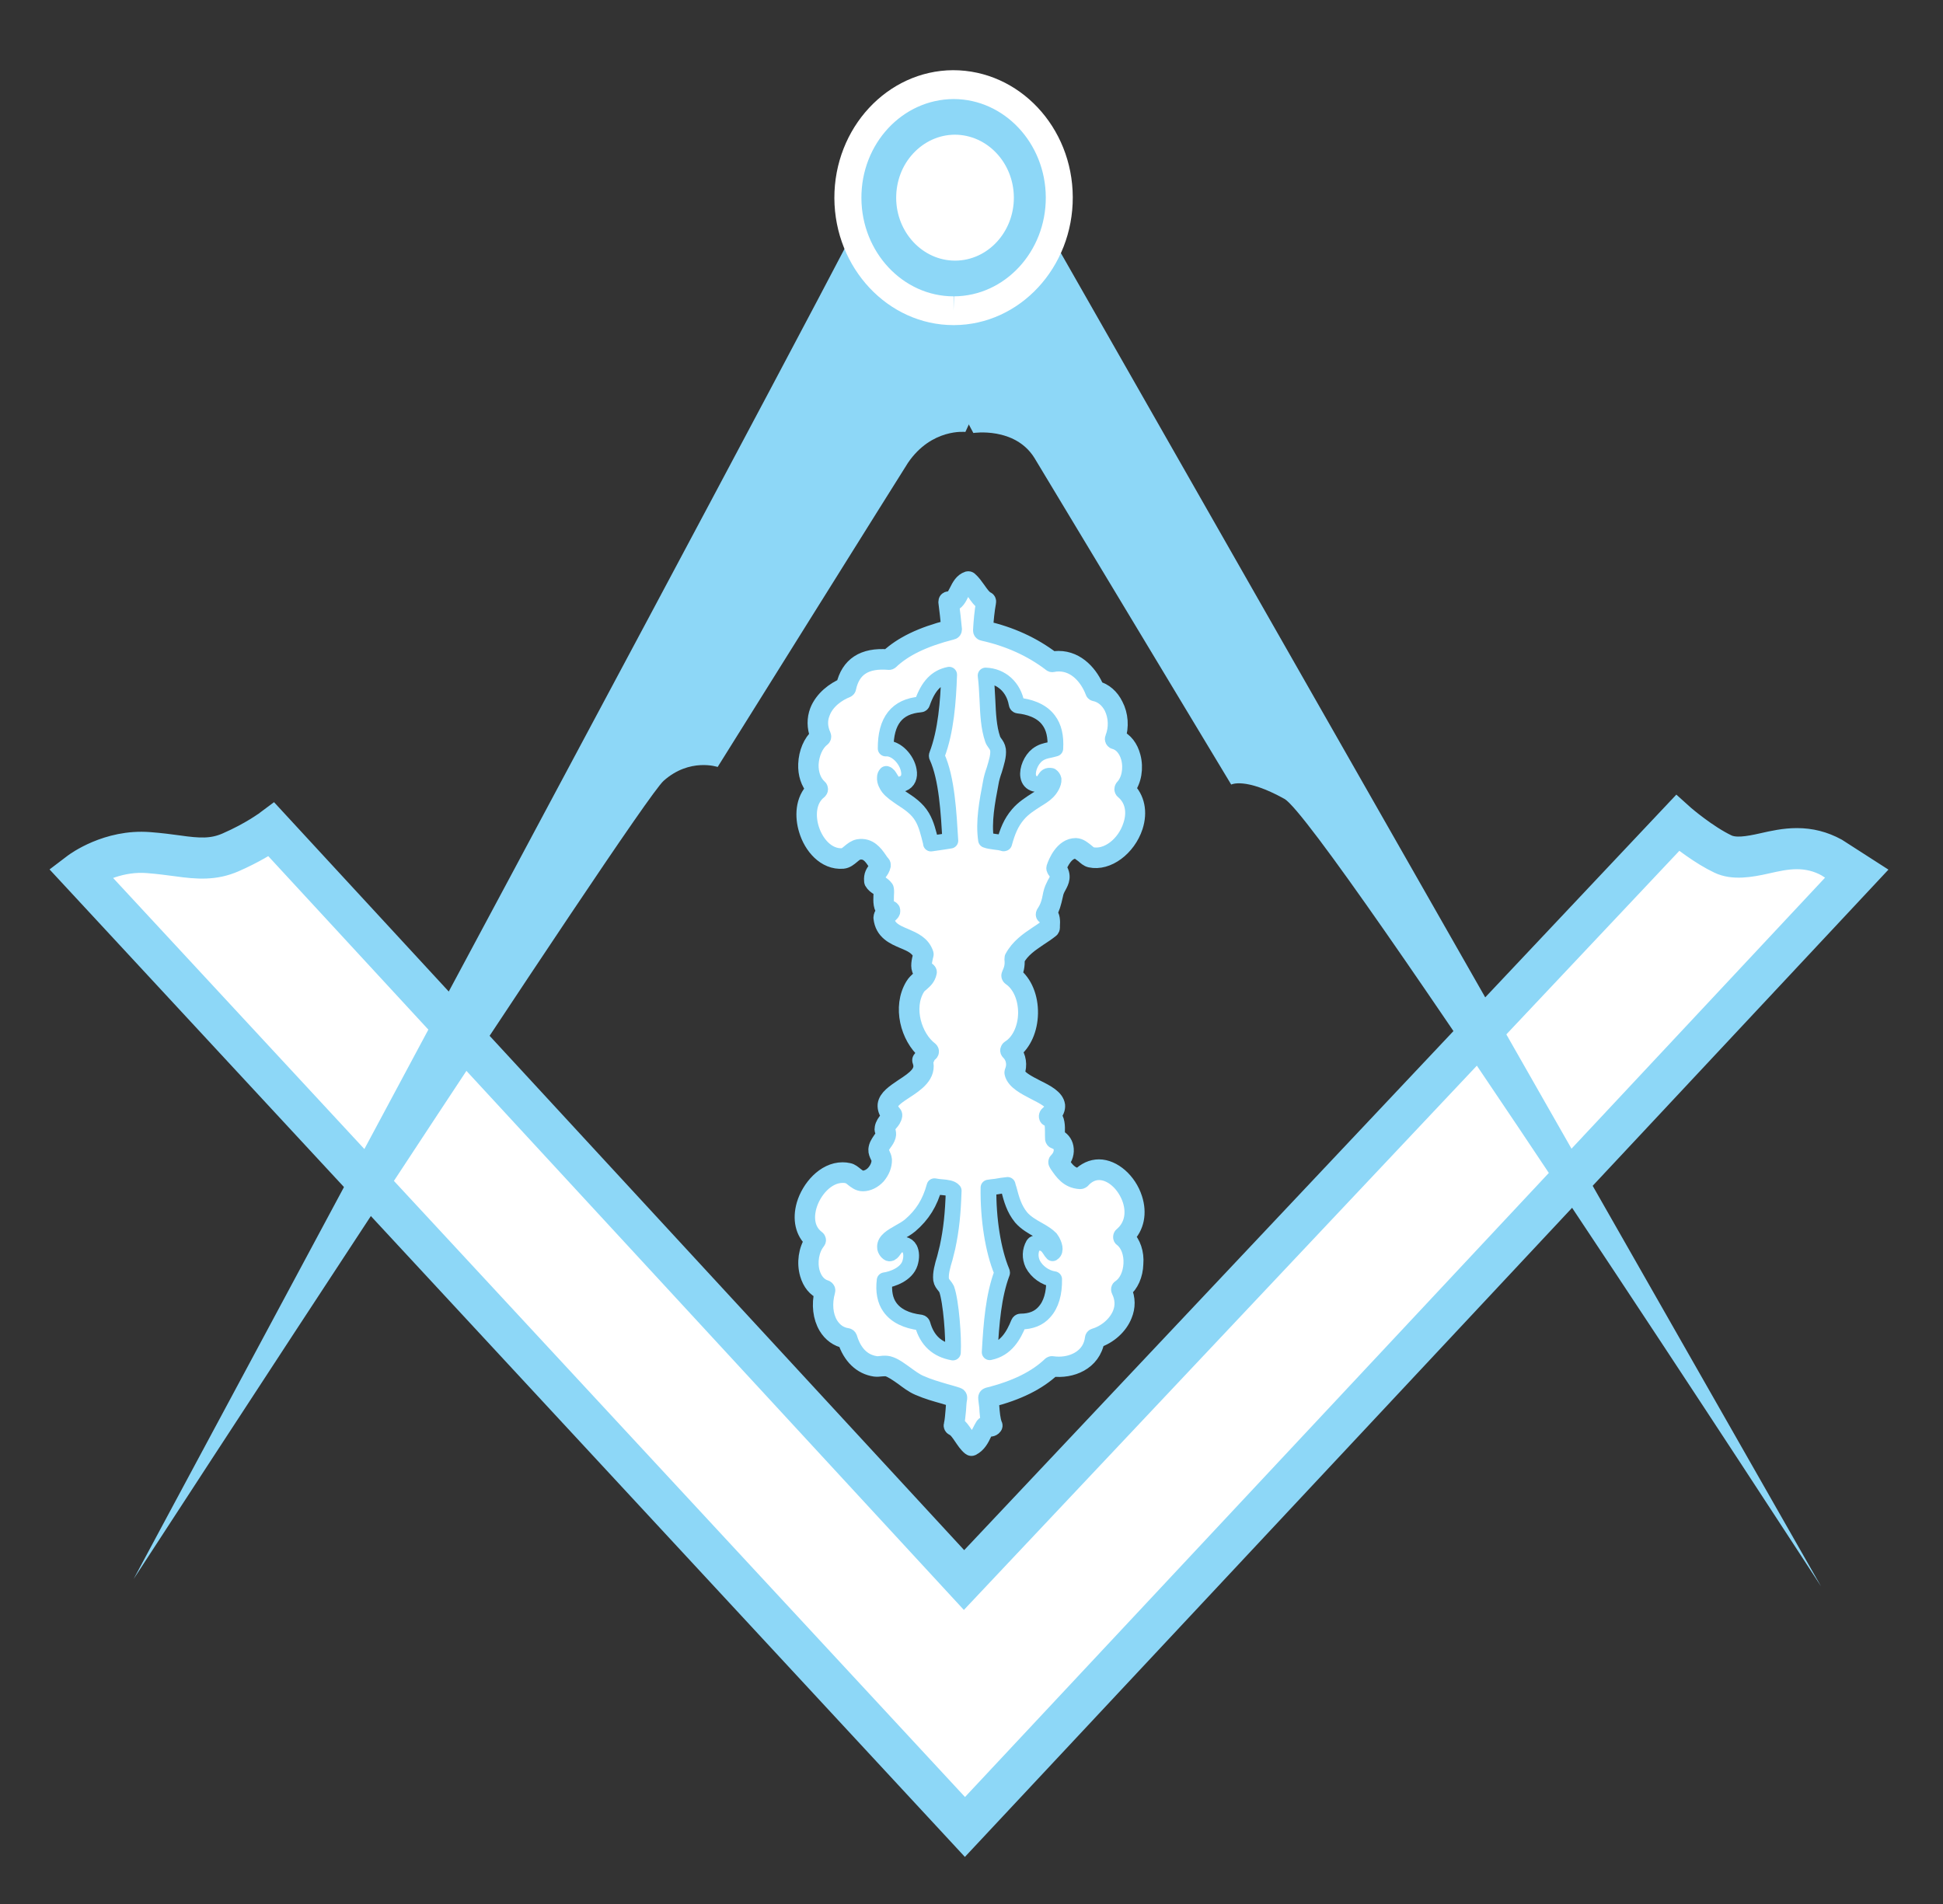 <?xml version="1.0" encoding="utf-8"?>
<!-- Generator: Adobe Illustrator 16.0.0, SVG Export Plug-In . SVG Version: 6.00 Build 0)  -->
<!DOCTYPE svg PUBLIC "-//W3C//DTD SVG 1.1//EN" "http://www.w3.org/Graphics/SVG/1.1/DTD/svg11.dtd">
<svg version="1.1" id="Layer_1" xmlns="http://www.w3.org/2000/svg" xmlns:xlink="http://www.w3.org/1999/xlink" x="0px" y="0px"
	 width="61.648px" height="60.415px" viewBox="0 0 61.648 60.415" enable-background="new 0 0 61.648 60.415" xml:space="preserve">
<rect x="0" y="0" width="61.648" height="60.415" fill="#333333" stroke="none"/>
<g id="Mini_logo">
</g>
<g id="Container">
	<g id="Small_Logo_2_">
		<g id="XMLID_1_">
			<g>
				<path fill="#FFFFFF" d="M35.63,25.103c0.3,0.25,0.391,0.648,0.248,1.082c-0.196,0.617-0.76,1.051-1.256,0.943
					c-0.042-0.01-0.104-0.062-0.161-0.112c-0.096-0.076-0.2-0.168-0.333-0.173c-0.42,0-0.631,0.525-0.684,0.688
					c-0.009,0.025,0,0.051,0.016,0.076c0.146,0.184,0.096,0.281,0,0.444c-0.043,0.086-0.092,0.184-0.119,0.306
					c-0.054,0.312-0.109,0.449-0.215,0.607c-0.015,0.021-0.023,0.051-0.015,0.076c0.015,0.025,0.033,0.041,0.062,0.046
					c0.065,0.011,0.076,0.092,0.07,0.286v0.022c-0.108,0.086-0.219,0.163-0.338,0.239c-0.301,0.199-0.602,0.408-0.787,0.755
					c0,0.016-0.005,0.031-0.005,0.046c0.024,0.214-0.022,0.341-0.091,0.49c-0.019,0.035-0.004,0.076,0.024,0.098
					c0.313,0.209,0.505,0.643,0.501,1.133c-0.011,0.484-0.215,0.912-0.529,1.105c-0.024,0.016-0.034,0.036-0.039,0.062
					c-0.004,0.025,0.005,0.046,0.024,0.066c0.124,0.116,0.229,0.352,0.113,0.621c-0.005,0.016-0.005,0.036,0,0.051
					c0.066,0.262,0.396,0.43,0.711,0.592c0.271,0.139,0.554,0.281,0.572,0.435c0.009,0.082-0.053,0.175-0.172,0.274
					c-0.015,0.021-0.024,0.053-0.02,0.078c0.005,0.029,0.02,0.051,0.053,0.056c0.129,0.03,0.139,0.194,0.139,0.429
					c0,0.076,0,0.153,0.004,0.221c0.005,0.024,0.021,0.051,0.054,0.061c0.118,0.036,0.194,0.118,0.215,0.229
					c0.022,0.133-0.033,0.281-0.14,0.383c-0.032,0.025-0.038,0.072-0.014,0.104l0.023,0.04c0.156,0.229,0.334,0.5,0.725,0.521
					c0.02,0,0.043-0.004,0.062-0.021c0.152-0.173,0.339-0.265,0.538-0.265c0.405,0,0.825,0.377,0.997,0.888
					c0.139,0.438,0.043,0.843-0.271,1.106c-0.021,0.011-0.029,0.035-0.029,0.062c0,0.021,0.01,0.046,0.029,0.056
					c0.204,0.158,0.313,0.455,0.3,0.791c-0.019,0.338-0.157,0.623-0.362,0.756c-0.032,0.016-0.043,0.062-0.022,0.098
					c0.119,0.244,0.133,0.494,0.033,0.734c-0.13,0.32-0.458,0.605-0.82,0.713c-0.033,0.012-0.053,0.037-0.053,0.066
					c-0.071,0.576-0.597,0.831-1.072,0.831c-0.076,0-0.145-0.005-0.215-0.015c-0.016-0.006-0.033,0.005-0.054,0.015
					c-0.457,0.438-1.105,0.761-1.987,0.979c-0.038,0.011-0.062,0.045-0.058,0.086c0.011,0.088,0.02,0.185,0.034,0.281
					c0.009,0.188,0.023,0.383,0.076,0.541c-0.01,0-0.01,0-0.01,0c-0.053-0.021-0.133-0.025-0.187,0.045
					c-0.038,0.062-0.07,0.123-0.104,0.189c-0.077,0.146-0.144,0.285-0.264,0.361c-0.075-0.071-0.138-0.174-0.199-0.26
					c-0.09-0.133-0.177-0.26-0.286-0.332c0.029-0.133,0.034-0.285,0.048-0.438c0.01-0.133,0.014-0.265,0.038-0.388
					c0.005-0.035-0.014-0.076-0.052-0.088c-0.129-0.039-0.263-0.08-0.396-0.116c-0.257-0.076-0.515-0.147-0.792-0.271
					c-0.162-0.072-0.319-0.188-0.467-0.297c-0.187-0.132-0.357-0.265-0.539-0.311c-0.067-0.016-0.158-0.016-0.239-0.006
					c-0.057,0.006-0.108,0.016-0.167,0.006c-0.51-0.077-0.739-0.495-0.839-0.838c-0.01-0.024-0.029-0.041-0.057-0.051
					c-0.234-0.029-0.42-0.162-0.548-0.371c-0.167-0.281-0.2-0.664-0.092-1.053c0.006-0.02,0.006-0.039-0.005-0.056
					c-0.009-0.021-0.022-0.03-0.042-0.041c-0.21-0.062-0.362-0.233-0.438-0.489c-0.096-0.337-0.024-0.734,0.172-0.979
					c0.014-0.016,0.023-0.036,0.019-0.062c-0.005-0.021-0.015-0.041-0.034-0.051c-0.409-0.307-0.318-0.816-0.257-1.021
					c0.139-0.479,0.562-0.983,1.073-0.983c0.053,0,0.11,0.005,0.162,0.021c0.057,0.01,0.11,0.057,0.167,0.103
					c0.086,0.065,0.181,0.144,0.31,0.144c0.167,0,0.339-0.087,0.473-0.23c0.128-0.151,0.205-0.336,0.2-0.52
					c-0.006-0.066-0.034-0.128-0.058-0.179c-0.023-0.052-0.048-0.099-0.043-0.133c0.004-0.071,0.047-0.138,0.101-0.216
					c0.047-0.061,0.1-0.137,0.124-0.223c0.019-0.062,0.004-0.123-0.011-0.175c-0.009-0.017-0.014-0.046-0.014-0.056
					c0.009-0.077,0.057-0.133,0.104-0.189c0.053-0.061,0.109-0.133,0.124-0.234c0.005-0.024-0.005-0.051-0.02-0.065
					c-0.085-0.092-0.124-0.179-0.114-0.255c0.02-0.158,0.253-0.312,0.478-0.459c0.343-0.225,0.763-0.5,0.629-0.949
					c0.027-0.035,0.043-0.07,0.062-0.107c0.023-0.056,0.047-0.105,0.085-0.121c0.024-0.017,0.043-0.037,0.043-0.062
					c0.005-0.029-0.009-0.057-0.027-0.07c-0.505-0.384-0.802-1.316-0.415-1.955c0.038-0.064,0.095-0.11,0.152-0.156
					c0.085-0.077,0.187-0.164,0.22-0.327c0.009-0.021,0.005-0.041-0.011-0.062c-0.009-0.016-0.027-0.031-0.052-0.031
					c-0.048-0.004-0.066-0.024-0.072-0.041c-0.052-0.07-0.004-0.264,0.02-0.376l0.015-0.057c0.005-0.015,0.005-0.03,0-0.04
					c-0.104-0.316-0.381-0.434-0.652-0.552c-0.306-0.127-0.567-0.239-0.605-0.592c0-0.02,0.014-0.03,0.066-0.056
					c0.043-0.025,0.104-0.056,0.134-0.133c0.005-0.021,0-0.046-0.005-0.062c-0.015-0.02-0.029-0.035-0.048-0.04
					c-0.147-0.036-0.157-0.153-0.147-0.398c0.004-0.076,0.009-0.147,0-0.209c0-0.016-0.005-0.025-0.01-0.036
					c-0.047-0.065-0.109-0.111-0.167-0.152c-0.047-0.031-0.096-0.066-0.124-0.107c-0.004-0.112,0.039-0.168,0.091-0.239
					c0.043-0.057,0.091-0.123,0.11-0.22c0.004-0.025,0-0.051-0.02-0.071c-0.034-0.031-0.066-0.082-0.101-0.133
					c-0.128-0.184-0.311-0.438-0.658-0.383c-0.11,0.021-0.196,0.092-0.277,0.158c-0.076,0.062-0.143,0.122-0.214,0.128
					c-0.5,0.035-0.868-0.419-1.006-0.873c-0.12-0.388-0.11-0.902,0.257-1.188c0.015-0.015,0.028-0.035,0.028-0.061
					c0-0.021-0.009-0.046-0.028-0.062c-0.181-0.158-0.281-0.429-0.271-0.729c0.019-0.337,0.157-0.653,0.366-0.812
					c0.029-0.021,0.044-0.061,0.029-0.097c-0.115-0.255-0.124-0.495-0.029-0.729c0.139-0.367,0.496-0.612,0.782-0.725
					c0.02-0.01,0.043-0.03,0.043-0.056c0.133-0.622,0.554-0.888,1.287-0.826c0.02,0.005,0.038-0.006,0.053-0.016
					c0.435-0.413,1.06-0.714,1.959-0.944c0.038-0.005,0.058-0.04,0.058-0.076c-0.02-0.234-0.058-0.541-0.09-0.806
					c0.167-0.031,0.248-0.194,0.318-0.342c0.062-0.117,0.124-0.235,0.22-0.281c0.071,0.072,0.139,0.169,0.204,0.261
					c0.092,0.133,0.182,0.26,0.291,0.331c-0.048,0.275-0.075,0.582-0.091,0.867c-0.004,0.041,0.024,0.077,0.059,0.082
					c0.81,0.179,1.54,0.505,2.16,0.979c0.015,0.016,0.037,0.021,0.058,0.016c0.065-0.016,0.129-0.021,0.195-0.021
					c0.562,0,0.93,0.479,1.087,0.893c0.005,0.025,0.023,0.046,0.048,0.051c0.232,0.046,0.429,0.209,0.549,0.444
					c0.143,0.29,0.162,0.652,0.033,0.974c-0.01,0.021-0.01,0.041,0,0.062c0.014,0.021,0.022,0.036,0.043,0.041
					c0.219,0.056,0.386,0.25,0.462,0.525c0.091,0.347,0.015,0.725-0.19,0.938c-0.015,0.021-0.02,0.036-0.02,0.062
					C35.606,25.067,35.611,25.087,35.63,25.103z M33.48,23.75c0.023-0.378-0.043-0.679-0.215-0.903
					c-0.238-0.321-0.658-0.428-0.949-0.459c-0.038,0-0.062-0.025-0.065-0.061c-0.092-0.521-0.481-0.878-0.982-0.894
					c0.033,0.256,0.043,0.516,0.057,0.766c0.02,0.454,0.039,0.883,0.167,1.255c0.015,0.046,0.038,0.076,0.066,0.117
					c0.043,0.057,0.091,0.128,0.104,0.22c0.021,0.188-0.052,0.408-0.118,0.633c-0.049,0.138-0.092,0.28-0.114,0.418
					c-0.109,0.602-0.229,1.229-0.144,1.811c0.077,0.031,0.182,0.041,0.277,0.057c0.1,0.01,0.19,0.021,0.281,0.051
					c0.01,0,0.015-0.005,0.019-0.005c0.102-0.367,0.21-0.648,0.436-0.913c0.172-0.204,0.396-0.342,0.586-0.465
					c0.134-0.081,0.263-0.163,0.349-0.25c0.104-0.102,0.205-0.275,0.195-0.397c-0.01-0.046-0.033-0.082-0.076-0.112
					c-0.119-0.021-0.152,0.021-0.205,0.103c-0.043,0.081-0.129,0.198-0.313,0.147c-0.115-0.03-0.191-0.112-0.211-0.24
					c-0.037-0.214,0.096-0.525,0.286-0.673c0.139-0.107,0.271-0.133,0.392-0.158C33.361,23.782,33.417,23.771,33.48,23.75z
					 M33.454,39.677c0.033-0.117-0.07-0.312-0.124-0.377c-0.1-0.107-0.237-0.189-0.391-0.275c-0.182-0.103-0.391-0.219-0.544-0.397
					c-0.224-0.274-0.305-0.571-0.396-0.919c-0.016-0.035-0.023-0.076-0.033-0.111c-0.124,0.01-0.248,0.03-0.367,0.051
					c-0.076,0.011-0.162,0.025-0.238,0.035c-0.015,0.99,0.147,2.01,0.424,2.668c0.011,0.021,0.011,0.041,0,0.058
					c-0.262,0.709-0.334,1.551-0.386,2.499c0.524-0.105,0.758-0.53,0.92-0.928c0.01-0.025,0.033-0.047,0.062-0.047
					c0.329,0,0.581-0.103,0.753-0.301c0.215-0.234,0.318-0.592,0.31-1.041c-0.281-0.041-0.548-0.234-0.677-0.479
					c-0.096-0.204-0.091-0.424,0.02-0.622c0.01-0.017,0.028-0.031,0.043-0.031c0.058-0.017,0.101-0.024,0.144-0.024
					c0.195,0,0.276,0.127,0.344,0.229c0.023,0.036,0.043,0.07,0.076,0.104C33.437,39.739,33.449,39.704,33.454,39.677z
					 M30.232,42.917c0.029-0.459-0.057-1.622-0.2-2.015c-0.014-0.031-0.043-0.066-0.071-0.104c-0.042-0.051-0.091-0.111-0.104-0.193
					c-0.024-0.193,0.042-0.434,0.119-0.684c0.028-0.117,0.057-0.23,0.085-0.342c0.12-0.566,0.172-1.057,0.196-1.796
					c-0.067-0.082-0.22-0.099-0.367-0.112c-0.081-0.005-0.167-0.016-0.243-0.031c-0.143,0.526-0.381,0.908-0.768,1.24
					c-0.105,0.088-0.229,0.158-0.349,0.225c-0.233,0.134-0.453,0.256-0.453,0.459c-0.005,0.107,0.096,0.205,0.139,0.209
					c0.062,0,0.096-0.041,0.143-0.111c0.062-0.092,0.158-0.209,0.324-0.168c0.077,0.016,0.139,0.061,0.177,0.133
					c0.057,0.111,0.066,0.28,0.009,0.459c-0.108,0.348-0.553,0.505-0.801,0.54c-0.043,0.353,0.014,0.644,0.167,0.856
					c0.191,0.267,0.521,0.43,0.973,0.484c0.029,0.006,0.054,0.025,0.062,0.057C29.411,42.535,29.727,42.826,30.232,42.917z
					 M29.86,26.72c0.086-0.015,0.177-0.03,0.296-0.046c-0.053-0.877-0.109-1.974-0.424-2.663c-0.01-0.015-0.01-0.04,0-0.061
					c0.286-0.745,0.357-1.694,0.386-2.541c-0.404,0.082-0.663,0.353-0.854,0.898c-0.005,0.025-0.029,0.046-0.059,0.046
					c-0.743,0.061-1.105,0.52-1.101,1.397c0.343-0.021,0.677,0.357,0.734,0.699c0.038,0.198-0.029,0.352-0.183,0.413
					c-0.047,0.021-0.095,0.035-0.138,0.035c-0.143,0-0.214-0.112-0.267-0.204c-0.048-0.071-0.076-0.122-0.134-0.138
					c-0.028,0.031-0.043,0.066-0.043,0.112c-0.014,0.123,0.067,0.261,0.114,0.321c0.101,0.128,0.258,0.229,0.42,0.342
					c0.229,0.148,0.491,0.321,0.648,0.592c0.138,0.235,0.194,0.485,0.275,0.801c0,0.011,0,0.021,0,0.031
					c0,0.005,0.005,0.005,0.005,0.01C29.67,26.746,29.765,26.735,29.86,26.72z"/>
			</g>
			<g>
				<path fill="none" stroke="#8DD7F7" stroke-width="0.5" stroke-linecap="round" stroke-linejoin="round" d="M30.823,45.948
					c-0.014,0-0.028-0.005-0.043-0.017c-0.109-0.086-0.186-0.209-0.267-0.326c-0.09-0.133-0.176-0.26-0.276-0.301
					c-0.034-0.016-0.057-0.057-0.043-0.092c0.033-0.138,0.043-0.312,0.058-0.475c0.01-0.112,0.014-0.229,0.028-0.338
					c-0.109-0.035-0.22-0.065-0.334-0.102c-0.257-0.072-0.523-0.145-0.811-0.271c-0.176-0.076-0.334-0.198-0.491-0.315
					c-0.176-0.123-0.338-0.239-0.491-0.286c-0.052-0.01-0.124-0.005-0.194,0c-0.062,0.006-0.134,0.016-0.2,0.006
					c-0.439-0.065-0.772-0.388-0.936-0.897c-0.253-0.046-0.467-0.204-0.604-0.435c-0.178-0.301-0.225-0.699-0.129-1.105
					c-0.22-0.087-0.381-0.286-0.462-0.566c-0.105-0.361-0.043-0.775,0.151-1.062c-0.295-0.261-0.391-0.679-0.257-1.144
					c0.157-0.529,0.634-1.092,1.211-1.092c0.062,0,0.129,0.006,0.191,0.021c0.086,0.016,0.151,0.076,0.224,0.133
					c0.071,0.056,0.143,0.111,0.224,0.111c0.124,0,0.263-0.065,0.367-0.184c0.105-0.123,0.167-0.266,0.162-0.408
					c0-0.031-0.019-0.07-0.043-0.117c-0.029-0.062-0.062-0.133-0.057-0.209c0.009-0.123,0.07-0.209,0.128-0.297
					c0.043-0.061,0.086-0.117,0.104-0.184c0-0.016-0.009-0.051-0.014-0.076c-0.014-0.035-0.029-0.082-0.019-0.121
					c0.019-0.123,0.086-0.199,0.138-0.271c0.038-0.041,0.066-0.082,0.081-0.123c-0.095-0.122-0.133-0.234-0.124-0.352
					c0.029-0.229,0.281-0.394,0.543-0.572c0.42-0.271,0.682-0.475,0.562-0.805c-0.015-0.031-0.01-0.062,0.015-0.082
					c0.023-0.025,0.043-0.066,0.062-0.107c0.02-0.035,0.038-0.081,0.071-0.122c-0.524-0.454-0.792-1.413-0.376-2.097
					c0.052-0.088,0.119-0.144,0.176-0.199c0.067-0.051,0.119-0.098,0.153-0.168c-0.038-0.021-0.067-0.047-0.091-0.082
					c-0.091-0.133-0.033-0.347,0.005-0.5l0.005-0.03c-0.091-0.24-0.319-0.337-0.563-0.438c-0.3-0.128-0.647-0.275-0.695-0.729
					c0.009-0.128,0.086-0.174,0.138-0.199c-0.157-0.107-0.144-0.332-0.138-0.505c0.005-0.057,0.009-0.112,0.005-0.163
					c-0.029-0.036-0.072-0.066-0.115-0.098c-0.062-0.04-0.133-0.086-0.181-0.173c-0.005-0.011-0.005-0.021-0.005-0.031
					c-0.02-0.184,0.057-0.285,0.114-0.361c0.033-0.041,0.058-0.077,0.076-0.123c-0.029-0.035-0.057-0.076-0.091-0.117
					c-0.114-0.174-0.252-0.367-0.515-0.321c-0.077,0.01-0.144,0.066-0.216,0.127c-0.086,0.072-0.176,0.148-0.291,0.158
					c-0.576,0.046-0.997-0.469-1.148-0.979c-0.129-0.413-0.124-0.959,0.238-1.301c-0.177-0.193-0.271-0.479-0.258-0.79
					c0.015-0.367,0.157-0.699,0.377-0.893c-0.104-0.276-0.104-0.546-0.01-0.796c0.157-0.398,0.529-0.669,0.834-0.796
					c0.152-0.663,0.615-0.97,1.397-0.908c0.442-0.408,1.059-0.709,1.94-0.934c-0.023-0.25-0.058-0.562-0.091-0.816
					c0-0.025,0.005-0.051,0.02-0.066c0.014-0.015,0.037-0.025,0.057-0.021c0.124,0.016,0.181-0.092,0.267-0.26
					c0.076-0.153,0.162-0.321,0.339-0.378c0.02-0.005,0.048,0,0.062,0.016c0.1,0.087,0.181,0.204,0.262,0.316
					c0.096,0.138,0.187,0.265,0.286,0.311c0.028,0.011,0.048,0.046,0.038,0.087c-0.048,0.261-0.077,0.557-0.096,0.842
					c0.797,0.179,1.517,0.505,2.132,0.975c0.065-0.016,0.129-0.021,0.195-0.021c0.614,0,1.024,0.505,1.206,0.954
					c0.253,0.062,0.468,0.25,0.597,0.516c0.162,0.306,0.186,0.684,0.076,1.025c0.229,0.092,0.399,0.311,0.477,0.611
					c0.096,0.362,0.028,0.761-0.172,1.021c0.301,0.296,0.396,0.729,0.243,1.204c-0.225,0.679-0.872,1.163-1.421,1.041
					c-0.076-0.016-0.144-0.077-0.22-0.144c-0.086-0.061-0.172-0.138-0.233-0.138c-0.314,0-0.486,0.378-0.553,0.546
					c0.181,0.25,0.086,0.429,0,0.587c-0.043,0.076-0.086,0.163-0.102,0.26c-0.062,0.281-0.108,0.439-0.195,0.587
					c0.102,0.082,0.102,0.266,0.092,0.403v0.056c0,0.025-0.011,0.046-0.023,0.062c-0.12,0.097-0.248,0.184-0.377,0.266
					c-0.286,0.193-0.558,0.377-0.72,0.678c0.014,0.215-0.029,0.357-0.086,0.49c0.329,0.25,0.52,0.715,0.51,1.229
					c-0.01,0.5-0.205,0.942-0.524,1.188c0.152,0.188,0.19,0.453,0.102,0.698c0.071,0.185,0.367,0.331,0.634,0.47
					c0.319,0.157,0.615,0.315,0.648,0.557c0.01,0.105-0.033,0.219-0.14,0.326c0.14,0.111,0.14,0.347,0.134,0.524
					c0,0.058,0,0.107,0.006,0.153c0.139,0.061,0.237,0.173,0.267,0.326c0.034,0.168-0.019,0.347-0.138,0.479
					c0.143,0.215,0.28,0.413,0.571,0.444c0.187-0.188,0.4-0.286,0.624-0.286c0.458,0,0.944,0.424,1.126,0.988
					c0.152,0.466,0.062,0.914-0.248,1.216c0.195,0.198,0.311,0.51,0.281,0.862c-0.01,0.352-0.151,0.668-0.367,0.83
					c0.119,0.271,0.119,0.541,0.011,0.801c-0.14,0.357-0.479,0.664-0.873,0.791c-0.119,0.715-0.812,0.979-1.396,0.904
					c-0.463,0.434-1.105,0.754-1.965,0.974c0.005,0.071,0.014,0.144,0.019,0.22c0.016,0.209,0.034,0.423,0.092,0.576
					c0.02,0.025,0.015,0.057-0.005,0.076c-0.053,0.072-0.144,0.066-0.195,0.047c-0.015-0.006-0.028-0.006-0.038-0.006
					c-0.029,0.046-0.057,0.107-0.091,0.168c-0.085,0.18-0.176,0.357-0.367,0.455C30.843,45.943,30.838,45.948,30.823,45.948z"/>
				<path fill="none" stroke="#8DD7F7" stroke-width="0.5" stroke-linecap="round" stroke-linejoin="round" d="M30.346,45.187
					c0.109,0.072,0.196,0.199,0.286,0.332c0.062,0.086,0.124,0.188,0.199,0.26c0.12-0.076,0.187-0.215,0.264-0.361
					c0.033-0.066,0.065-0.128,0.104-0.189c0.054-0.07,0.135-0.065,0.187-0.045c0,0,0,0,0.01,0c-0.053-0.158-0.067-0.353-0.076-0.541
					c-0.015-0.098-0.023-0.193-0.034-0.281c-0.005-0.041,0.02-0.075,0.058-0.086c0.882-0.219,1.53-0.541,1.987-0.979
					c0.021-0.01,0.038-0.021,0.054-0.015c0.07,0.01,0.139,0.015,0.215,0.015c0.477,0,1.001-0.255,1.072-0.831
					c0-0.029,0.02-0.056,0.053-0.066c0.362-0.106,0.69-0.393,0.82-0.713c0.1-0.24,0.086-0.49-0.033-0.734
					c-0.021-0.036-0.01-0.082,0.022-0.098c0.205-0.133,0.345-0.418,0.362-0.756c0.015-0.336-0.096-0.633-0.3-0.791
					c-0.021-0.01-0.029-0.035-0.029-0.056c0-0.024,0.01-0.051,0.029-0.062c0.313-0.266,0.409-0.668,0.271-1.106
					c-0.169-0.513-0.589-0.89-0.995-0.89c-0.199,0-0.386,0.093-0.537,0.266c-0.021,0.016-0.044,0.021-0.062,0.021
					c-0.391-0.021-0.567-0.291-0.725-0.521l-0.023-0.04c-0.024-0.03-0.02-0.077,0.014-0.103c0.105-0.103,0.162-0.25,0.14-0.383
					c-0.021-0.111-0.097-0.193-0.215-0.229c-0.034-0.011-0.05-0.036-0.055-0.062c-0.004-0.065-0.004-0.144-0.004-0.22
					c0-0.233-0.01-0.397-0.139-0.429c-0.033-0.005-0.048-0.025-0.053-0.057c-0.006-0.024,0.005-0.057,0.02-0.076
					c0.119-0.102,0.181-0.193,0.172-0.275c-0.02-0.152-0.301-0.296-0.572-0.434c-0.314-0.163-0.645-0.332-0.711-0.592
					c-0.005-0.016-0.005-0.035,0-0.051c0.114-0.271,0.011-0.506-0.113-0.623c-0.021-0.021-0.028-0.041-0.024-0.066
					c0.005-0.024,0.015-0.045,0.039-0.061c0.314-0.193,0.521-0.623,0.529-1.107c0.004-0.489-0.188-0.924-0.501-1.133
					c-0.028-0.021-0.043-0.062-0.024-0.097c0.067-0.147,0.115-0.274,0.091-0.49c0-0.015,0.005-0.03,0.005-0.046
					c0.187-0.347,0.486-0.556,0.787-0.755c0.119-0.076,0.229-0.153,0.338-0.239v-0.021c0.006-0.194-0.005-0.275-0.07-0.286
					c-0.028-0.005-0.048-0.021-0.062-0.046c-0.01-0.025,0-0.056,0.015-0.076c0.104-0.158,0.161-0.296,0.215-0.607
					c0.027-0.122,0.076-0.22,0.119-0.306c0.096-0.163,0.146-0.261,0-0.444c-0.016-0.025-0.023-0.051-0.016-0.076
					c0.053-0.163,0.264-0.688,0.684-0.688c0.133,0.005,0.237,0.097,0.333,0.173c0.058,0.051,0.119,0.103,0.161,0.112
					c0.496,0.107,1.06-0.326,1.256-0.943c0.143-0.434,0.052-0.832-0.248-1.082c-0.021-0.015-0.024-0.035-0.029-0.056
					c0-0.025,0.005-0.041,0.02-0.062c0.205-0.214,0.281-0.592,0.19-0.938c-0.076-0.275-0.243-0.47-0.462-0.525
					c-0.021-0.005-0.029-0.021-0.043-0.041c-0.01-0.021-0.01-0.041,0-0.062c0.129-0.321,0.109-0.684-0.033-0.974
					c-0.12-0.235-0.314-0.398-0.549-0.444c-0.023-0.005-0.043-0.025-0.048-0.051c-0.157-0.413-0.524-0.893-1.087-0.893
					c-0.066,0-0.129,0.005-0.195,0.021c-0.02,0.005-0.043,0-0.058-0.016c-0.62-0.475-1.351-0.801-2.16-0.979
					c-0.034-0.005-0.062-0.041-0.059-0.082c0.016-0.285,0.043-0.592,0.092-0.867c-0.11-0.071-0.2-0.198-0.291-0.331
					c-0.066-0.092-0.134-0.188-0.205-0.261c-0.096,0.046-0.157,0.164-0.22,0.281c-0.07,0.147-0.151,0.311-0.318,0.342
					c0.033,0.265,0.07,0.571,0.09,0.806c0,0.036-0.02,0.071-0.057,0.076c-0.901,0.23-1.526,0.531-1.959,0.944
					c-0.016,0.01-0.034,0.021-0.054,0.016c-0.733-0.062-1.153,0.204-1.287,0.826c0,0.025-0.023,0.046-0.043,0.056
					c-0.286,0.112-0.644,0.357-0.781,0.725c-0.096,0.234-0.087,0.475,0.028,0.729c0.015,0.036,0,0.076-0.028,0.097
					c-0.209,0.158-0.349,0.475-0.367,0.812c-0.009,0.301,0.091,0.571,0.271,0.729c0.02,0.016,0.028,0.041,0.028,0.062
					c0,0.025-0.014,0.046-0.028,0.061c-0.367,0.286-0.377,0.801-0.257,1.188c0.138,0.454,0.505,0.908,1.006,0.873
					c0.072-0.006,0.139-0.066,0.214-0.128c0.081-0.066,0.167-0.138,0.277-0.158c0.348-0.056,0.529,0.199,0.658,0.383
					c0.034,0.051,0.066,0.102,0.101,0.133c0.02,0.021,0.023,0.046,0.02,0.071c-0.02,0.097-0.067,0.163-0.11,0.22
					c-0.052,0.071-0.095,0.127-0.091,0.239c0.029,0.041,0.077,0.076,0.124,0.107c0.058,0.041,0.12,0.087,0.167,0.152
					c0.005,0.011,0.01,0.021,0.01,0.036c0.009,0.062,0.004,0.133,0,0.209c-0.01,0.245,0,0.362,0.147,0.398
					c0.019,0.005,0.033,0.021,0.048,0.04c0.005,0.016,0.01,0.041,0.005,0.062c-0.029,0.077-0.091,0.107-0.134,0.133
					c-0.053,0.025-0.066,0.036-0.066,0.056c0.038,0.353,0.3,0.465,0.605,0.592c0.271,0.118,0.548,0.235,0.652,0.552
					c0.005,0.01,0.005,0.025,0,0.04l-0.015,0.057c-0.023,0.112-0.071,0.306-0.02,0.377c0.006,0.016,0.024,0.035,0.072,0.041
					c0.024,0,0.043,0.016,0.052,0.031c0.016,0.02,0.02,0.039,0.011,0.061c-0.034,0.163-0.135,0.25-0.22,0.326
					c-0.058,0.047-0.114,0.093-0.152,0.158c-0.386,0.638-0.09,1.57,0.415,1.953c0.019,0.017,0.033,0.041,0.027,0.071
					c0,0.024-0.019,0.046-0.043,0.062c-0.038,0.017-0.062,0.066-0.085,0.123c-0.019,0.035-0.033,0.072-0.062,0.106
					c0.133,0.449-0.286,0.726-0.629,0.949c-0.225,0.147-0.458,0.301-0.478,0.459c-0.009,0.075,0.029,0.163,0.114,0.255
					c0.015,0.016,0.024,0.041,0.021,0.066c-0.016,0.102-0.072,0.174-0.124,0.233c-0.049,0.058-0.097,0.112-0.105,0.188
					c0,0.011,0.005,0.041,0.014,0.057c0.015,0.051,0.029,0.112,0.011,0.174c-0.024,0.086-0.077,0.163-0.124,0.225
					c-0.054,0.076-0.097,0.144-0.101,0.215c-0.005,0.035,0.02,0.08,0.043,0.133c0.023,0.051,0.053,0.111,0.058,0.18
					c0.005,0.184-0.072,0.366-0.2,0.52c-0.134,0.144-0.305,0.229-0.473,0.229c-0.129,0-0.224-0.076-0.31-0.143
					c-0.057-0.047-0.11-0.092-0.167-0.102c-0.052-0.017-0.109-0.021-0.162-0.021c-0.51,0-0.935,0.505-1.073,0.984
					c-0.062,0.203-0.151,0.713,0.258,1.021c0.019,0.011,0.028,0.03,0.033,0.051c0.006,0.025-0.005,0.046-0.019,0.062
					c-0.196,0.244-0.267,0.644-0.172,0.979c0.076,0.255,0.229,0.429,0.438,0.489c0.02,0.011,0.033,0.021,0.042,0.041
					c0.011,0.016,0.011,0.036,0.005,0.057c-0.108,0.387-0.075,0.771,0.092,1.051c0.128,0.209,0.313,0.342,0.548,0.373
					c0.027,0.01,0.047,0.024,0.057,0.051c0.101,0.342,0.329,0.76,0.839,0.836c0.058,0.011,0.109,0,0.167-0.004
					c0.081-0.012,0.172-0.012,0.239,0.004c0.181,0.047,0.354,0.18,0.539,0.312c0.148,0.107,0.305,0.226,0.467,0.296
					c0.277,0.123,0.534,0.194,0.792,0.271c0.134,0.035,0.268,0.076,0.396,0.117c0.038,0.011,0.057,0.052,0.052,0.086
					c-0.024,0.123-0.028,0.256-0.038,0.389C30.38,44.902,30.375,45.054,30.346,45.187z"/>
				<path fill="none" stroke="#8DD7F7" stroke-width="0.5" stroke-linecap="round" stroke-linejoin="round" d="M28.068,40.625
					c-0.043,0.353,0.014,0.644,0.167,0.856c0.191,0.267,0.521,0.43,0.974,0.484c0.028,0.006,0.053,0.025,0.062,0.057
					c0.143,0.511,0.458,0.802,0.963,0.894c0.029-0.459-0.057-1.622-0.2-2.015c-0.014-0.031-0.043-0.066-0.071-0.104
					c-0.042-0.051-0.091-0.111-0.104-0.193c-0.023-0.193,0.042-0.434,0.119-0.684c0.028-0.117,0.057-0.23,0.085-0.342
					c0.12-0.566,0.172-1.057,0.196-1.796c-0.067-0.082-0.22-0.099-0.367-0.112c-0.081-0.005-0.167-0.016-0.243-0.031
					c-0.143,0.526-0.381,0.908-0.768,1.24c-0.105,0.088-0.229,0.158-0.349,0.225c-0.233,0.134-0.453,0.256-0.453,0.459
					c-0.005,0.107,0.096,0.205,0.139,0.209c0.062,0,0.096-0.041,0.143-0.111c0.062-0.092,0.158-0.209,0.324-0.168
					c0.077,0.016,0.139,0.061,0.177,0.133c0.058,0.111,0.066,0.28,0.009,0.459C28.759,40.433,28.315,40.59,28.068,40.625z"/>
				<path fill="none" stroke="#8DD7F7" stroke-width="0.5" stroke-linecap="round" stroke-linejoin="round" d="M31.363,37.683
					c-0.015,0.989,0.147,2.01,0.424,2.668c0.011,0.021,0.011,0.041,0,0.057c-0.262,0.709-0.334,1.551-0.386,2.499
					c0.524-0.106,0.758-0.53,0.92-0.929c0.01-0.024,0.033-0.045,0.062-0.045c0.329,0,0.581-0.104,0.753-0.302
					c0.215-0.235,0.318-0.592,0.31-1.041c-0.281-0.04-0.548-0.233-0.677-0.479c-0.096-0.203-0.091-0.424,0.02-0.621
					c0.01-0.016,0.028-0.031,0.043-0.031c0.058-0.016,0.101-0.025,0.144-0.025c0.195,0,0.276,0.129,0.344,0.229
					c0.023,0.036,0.043,0.071,0.076,0.103c0.043-0.025,0.057-0.062,0.062-0.086c0.033-0.117-0.07-0.312-0.123-0.379
					c-0.101-0.105-0.238-0.188-0.392-0.275c-0.182-0.102-0.391-0.219-0.544-0.396c-0.224-0.275-0.305-0.57-0.396-0.919
					c-0.016-0.034-0.023-0.075-0.033-0.112c-0.124,0.012-0.248,0.031-0.367,0.053C31.525,37.658,31.439,37.672,31.363,37.683z"/>
				<path fill="none" stroke="#8DD7F7" stroke-width="0.5" stroke-linecap="round" stroke-linejoin="round" d="M28.119,24.557
					c-0.028,0.031-0.043,0.066-0.043,0.112c-0.014,0.123,0.067,0.261,0.114,0.321c0.102,0.128,0.258,0.229,0.42,0.342
					c0.229,0.148,0.491,0.321,0.648,0.592c0.138,0.235,0.194,0.485,0.275,0.801c0,0.011,0,0.021,0,0.031
					c0,0.005,0.005,0.005,0.005,0.01c0.13-0.021,0.225-0.03,0.319-0.046c0.086-0.015,0.177-0.03,0.296-0.046
					c-0.053-0.877-0.109-1.974-0.424-2.663c-0.01-0.015-0.01-0.04,0-0.061c0.286-0.745,0.357-1.694,0.386-2.541
					c-0.404,0.082-0.663,0.353-0.854,0.898c-0.005,0.025-0.029,0.046-0.059,0.046c-0.743,0.061-1.105,0.52-1.101,1.397
					c0.343-0.021,0.677,0.357,0.734,0.699c0.038,0.198-0.029,0.352-0.183,0.413c-0.047,0.021-0.095,0.035-0.138,0.035
					c-0.143,0-0.214-0.112-0.267-0.204C28.205,24.623,28.177,24.573,28.119,24.557z"/>
				<path fill="none" stroke="#8DD7F7" stroke-width="0.5" stroke-linecap="round" stroke-linejoin="round" d="M31.285,26.653
					c0.077,0.031,0.182,0.041,0.277,0.057c0.1,0.01,0.19,0.021,0.281,0.051c0.01,0,0.015-0.005,0.019-0.005
					c0.102-0.367,0.21-0.648,0.436-0.913c0.172-0.204,0.396-0.342,0.586-0.465c0.134-0.081,0.263-0.163,0.349-0.25
					c0.104-0.102,0.205-0.275,0.195-0.397c-0.01-0.046-0.033-0.082-0.076-0.112c-0.119-0.021-0.152,0.021-0.205,0.103
					c-0.043,0.081-0.129,0.198-0.314,0.147c-0.114-0.03-0.19-0.112-0.21-0.24c-0.037-0.214,0.096-0.525,0.286-0.673
					c0.139-0.107,0.271-0.133,0.392-0.158c0.062-0.016,0.119-0.025,0.182-0.046c0.023-0.378-0.043-0.679-0.215-0.903
					c-0.238-0.321-0.658-0.428-0.949-0.459c-0.038,0-0.062-0.025-0.065-0.061c-0.092-0.521-0.481-0.878-0.982-0.894
					c0.033,0.256,0.043,0.516,0.057,0.766c0.02,0.454,0.039,0.883,0.167,1.255c0.015,0.046,0.038,0.076,0.066,0.117
					c0.043,0.057,0.091,0.128,0.104,0.22c0.021,0.188-0.052,0.408-0.118,0.633c-0.049,0.138-0.092,0.28-0.114,0.418
					C31.32,25.444,31.199,26.073,31.285,26.653z"/>
			</g>
		</g>
		<g>
			<path fill="#FFFFFF" d="M30.616,57.97l28.294-30.25l-0.795-0.51c-1.403-0.77-2.532,0.322-3.446-0.107
				c-0.695-0.33-1.445-0.984-1.445-0.984L30.588,50.136L8.615,26.325c0,0-0.479,0.363-1.309,0.725
				c-0.832,0.361-1.353,0.1-2.588,0.004c-1.238-0.096-2.187,0.619-2.187,0.619L30.616,57.97z"/>
			<path fill="#8DD7F7" stroke="#8DD7F7" stroke-miterlimit="10" d="M30.616,58.187l-0.1-0.108L2.314,27.652l0.137-0.104
				c0.04-0.029,1.003-0.746,2.278-0.646c0.355,0.027,0.648,0.066,0.911,0.102c0.659,0.094,1.108,0.123,1.614-0.096
				c0.803-0.35,1.272-0.707,1.276-0.709l0.102-0.076l0.085,0.092L30.588,49.92l22.628-24.008L53.314,26
				c0.006,0.006,0.744,0.645,1.416,0.963c0.314,0.146,0.75,0.074,1.223-0.033c0.334-0.076,0.683-0.154,1.062-0.154
				c0.418,0,0.799,0.098,1.17,0.299l0.957,0.615L30.616,58.187z M2.762,27.702l27.854,30.052l28.065-30.002l-0.639-0.41
				c-0.318-0.176-0.66-0.262-1.029-0.262c-0.353,0-0.683,0.076-1.002,0.148c-0.521,0.119-1.017,0.193-1.398,0.012
				c-0.563-0.266-1.149-0.729-1.381-0.918L30.586,50.351L8.596,26.52c-0.185,0.127-0.609,0.398-1.236,0.672
				c-0.555,0.238-1.057,0.215-1.756,0.115c-0.258-0.033-0.547-0.074-0.897-0.101C3.809,27.13,3.065,27.518,2.762,27.702z"/>
		</g>
		<g id="Left_Compass_2_">
			<g>
				<path fill="#8DD7F7" d="M33.271,7.943c0,0-5.339-2.672-5.193-2.57C28.221,5.474,4.24,50.103,4.24,50.103
					s15.984-24.585,16.814-25.326c0.83-0.742,1.716-0.441,1.716-0.441s5.951-9.521,6.038-9.65c0.752-1.104,1.822-0.98,1.822-0.98
					L33.271,7.943z"/>
			</g>
		</g>
		<g id="Right_Compass_2_">
			<g>
				<path fill="#8DD7F7" d="M32.888,6.676c-0.143-0.102-4.587,2.229-4.587,2.229l2.582,4.834c0,0,1.315-0.203,1.936,0.789
					l6.245,10.367c0,0,0.439-0.24,1.687,0.453c1.246,0.693,17.026,24.986,17.026,24.986L32.888,6.676z"/>
			</g>
		</g>
		<g id="Compass_Top_1_">
			<g>
				<path fill="#8DD7F7" d="M33.609,6.255c0.008,1.98-1.485,3.594-3.337,3.604c-1.854,0.008-3.359-1.592-3.37-3.572
					c-0.007-1.98,1.487-3.594,3.341-3.604C32.094,2.676,33.599,4.273,33.609,6.255z"/>
				<path fill="#FFFFFF" d="M30.255,10.316c-2.075,0-3.771-1.807-3.782-4.027c-0.007-2.23,1.684-4.051,3.766-4.062
					c2.095,0,3.79,1.807,3.798,4.027c0.009,2.23-1.679,4.053-3.765,4.062H30.255z M30.255,3.143
					c-1.626,0.008-2.932,1.416-2.924,3.143c0.007,1.717,1.318,3.117,2.924,3.117v0.457l0.015-0.457
					c1.611-0.008,2.919-1.418,2.911-3.143C33.173,4.541,31.862,3.143,30.255,3.143z"/>
			</g>
			<g>
				
					<ellipse transform="matrix(-0.004 -1 1 -0.004 24.151 36.599)" fill="#FFFFFF" cx="30.302" cy="6.272" rx="1.843" ry="1.724"/>
				<path fill="#FFFFFF" d="M30.303,8.27c-1.025,0-1.865-0.893-1.869-1.99c0-0.531,0.188-1.033,0.541-1.412
					c0.352-0.379,0.82-0.59,1.315-0.594c1.035,0,1.873,0.893,1.878,1.992c0.004,1.099-0.83,2-1.859,2.004H30.303z M30.303,4.581
					c-0.431,0.002-0.828,0.18-1.125,0.502c-0.297,0.32-0.459,0.744-0.458,1.197c0.002,0.928,0.711,1.684,1.583,1.684v0.152
					l0.005-0.152c0.874-0.004,1.579-0.766,1.573-1.697C31.877,5.335,31.17,4.581,30.303,4.581z"/>
			</g>
		</g>
	</g>
</g>
<g id="Logo_1_">
</g>
<g id="Square_down_buttons">
</g>
<g id="Cube">
</g>
<g id="Vajra_Grid">
</g>
</svg>
